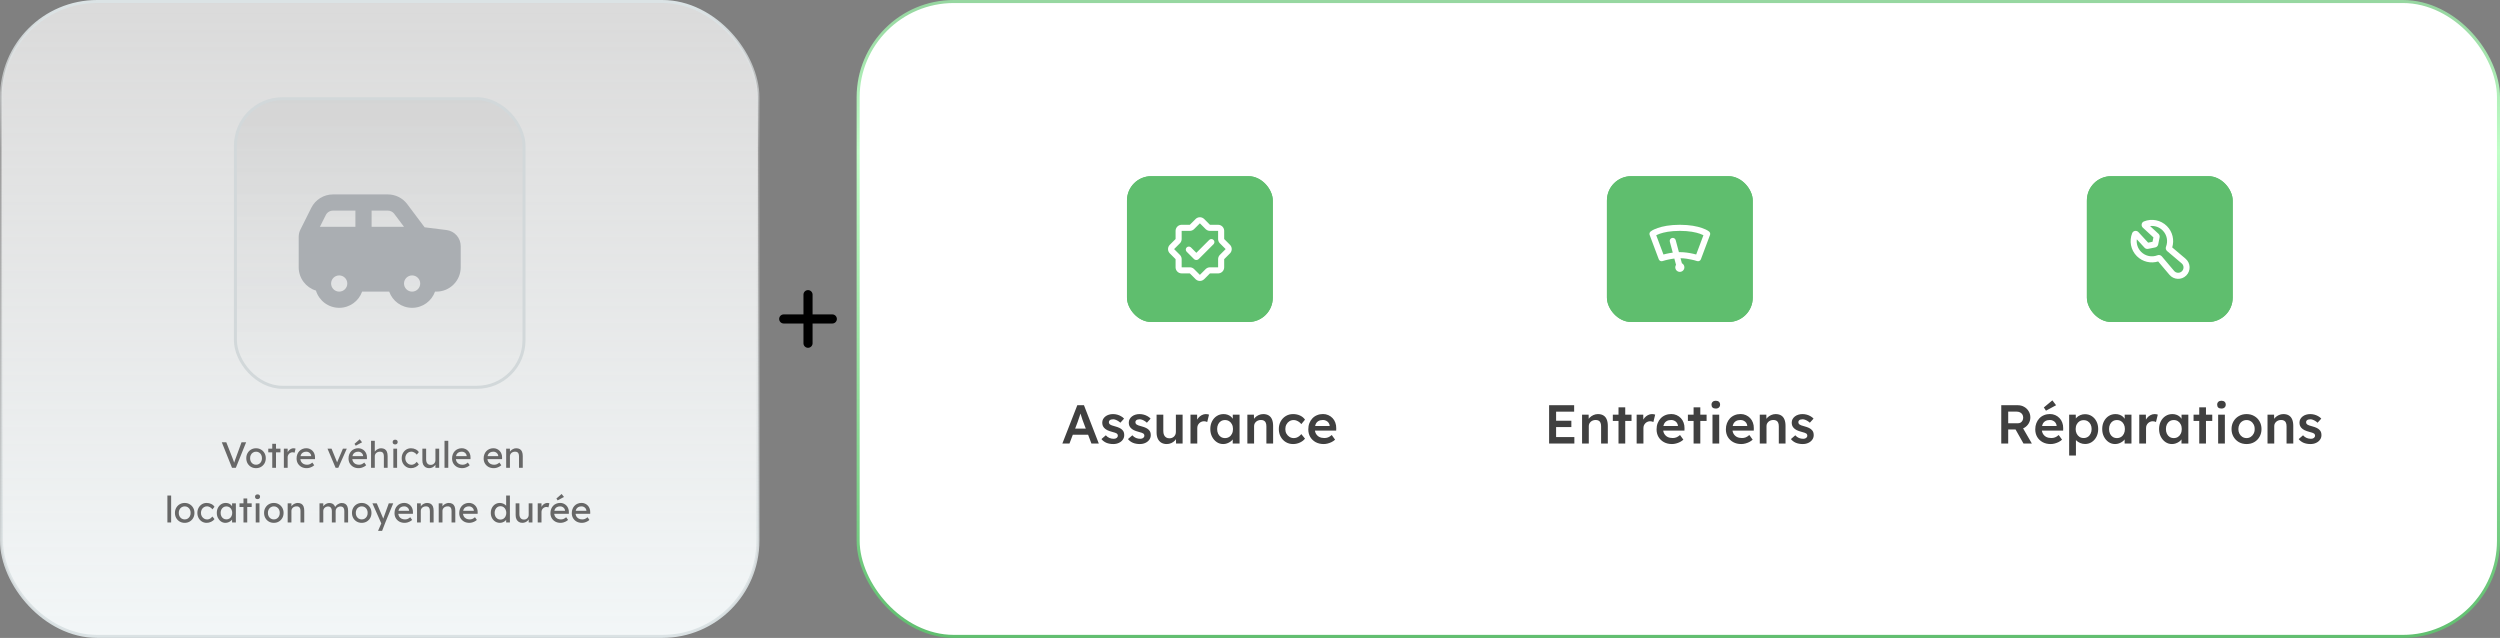 <svg width="823" height="210" viewBox="0 0 823 210" fill="none" xmlns="http://www.w3.org/2000/svg">
<rect x="0" y="0" width="823" height="210" fill="#808080" stroke="none"/>
<rect x="282.5" y="0.5" width="540" height="209" rx="31.5" fill="white"/>
<path d="M349.734 146L354.648 133.4H356.844L361.722 146H359.292L356.592 138.836C356.532 138.692 356.448 138.464 356.34 138.152C356.244 137.84 356.136 137.504 356.016 137.144C355.896 136.772 355.788 136.43 355.692 136.118C355.596 135.794 355.524 135.56 355.476 135.416L355.926 135.398C355.854 135.638 355.77 135.908 355.674 136.208C355.578 136.508 355.476 136.82 355.368 137.144C355.26 137.468 355.152 137.78 355.044 138.08C354.948 138.38 354.858 138.65 354.774 138.89L352.074 146H349.734ZM351.966 143.12L352.776 141.086H358.518L359.382 143.12H351.966ZM366.479 146.18C365.639 146.18 364.883 146.042 364.211 145.766C363.551 145.478 363.011 145.07 362.591 144.542L364.031 143.3C364.391 143.708 364.793 144.002 365.237 144.182C365.681 144.362 366.149 144.452 366.641 144.452C366.845 144.452 367.025 144.428 367.181 144.38C367.349 144.332 367.493 144.26 367.613 144.164C367.733 144.068 367.823 143.96 367.883 143.84C367.955 143.708 367.991 143.564 367.991 143.408C367.991 143.12 367.883 142.892 367.667 142.724C367.547 142.64 367.355 142.55 367.091 142.454C366.839 142.358 366.509 142.262 366.101 142.166C365.453 141.998 364.913 141.806 364.481 141.59C364.049 141.362 363.713 141.11 363.473 140.834C363.269 140.606 363.113 140.348 363.005 140.06C362.909 139.772 362.861 139.46 362.861 139.124C362.861 138.704 362.951 138.326 363.131 137.99C363.323 137.642 363.581 137.342 363.905 137.09C364.229 136.838 364.607 136.646 365.039 136.514C365.471 136.382 365.921 136.316 366.389 136.316C366.869 136.316 367.331 136.376 367.775 136.496C368.231 136.616 368.651 136.79 369.035 137.018C369.431 137.234 369.767 137.498 370.043 137.81L368.819 139.16C368.591 138.944 368.339 138.752 368.063 138.584C367.799 138.416 367.529 138.284 367.253 138.188C366.977 138.08 366.719 138.026 366.479 138.026C366.251 138.026 366.047 138.05 365.867 138.098C365.687 138.134 365.537 138.194 365.417 138.278C365.297 138.362 365.201 138.47 365.129 138.602C365.069 138.722 365.039 138.866 365.039 139.034C365.051 139.178 365.087 139.316 365.147 139.448C365.219 139.568 365.315 139.67 365.435 139.754C365.567 139.838 365.765 139.934 366.029 140.042C366.293 140.15 366.635 140.252 367.055 140.348C367.643 140.504 368.135 140.678 368.531 140.87C368.927 141.062 369.239 141.284 369.467 141.536C369.695 141.752 369.857 142.004 369.953 142.292C370.049 142.58 370.097 142.898 370.097 143.246C370.097 143.81 369.935 144.314 369.611 144.758C369.299 145.202 368.867 145.55 368.315 145.802C367.775 146.054 367.163 146.18 366.479 146.18ZM375.215 146.18C374.375 146.18 373.619 146.042 372.947 145.766C372.287 145.478 371.747 145.07 371.327 144.542L372.767 143.3C373.127 143.708 373.529 144.002 373.973 144.182C374.417 144.362 374.885 144.452 375.377 144.452C375.581 144.452 375.761 144.428 375.917 144.38C376.085 144.332 376.229 144.26 376.349 144.164C376.469 144.068 376.559 143.96 376.619 143.84C376.691 143.708 376.727 143.564 376.727 143.408C376.727 143.12 376.619 142.892 376.403 142.724C376.283 142.64 376.091 142.55 375.827 142.454C375.575 142.358 375.245 142.262 374.837 142.166C374.189 141.998 373.649 141.806 373.217 141.59C372.785 141.362 372.449 141.11 372.209 140.834C372.005 140.606 371.849 140.348 371.741 140.06C371.645 139.772 371.597 139.46 371.597 139.124C371.597 138.704 371.687 138.326 371.867 137.99C372.059 137.642 372.317 137.342 372.641 137.09C372.965 136.838 373.343 136.646 373.775 136.514C374.207 136.382 374.657 136.316 375.125 136.316C375.605 136.316 376.067 136.376 376.511 136.496C376.967 136.616 377.387 136.79 377.771 137.018C378.167 137.234 378.503 137.498 378.779 137.81L377.555 139.16C377.327 138.944 377.075 138.752 376.799 138.584C376.535 138.416 376.265 138.284 375.989 138.188C375.713 138.08 375.455 138.026 375.215 138.026C374.987 138.026 374.783 138.05 374.603 138.098C374.423 138.134 374.273 138.194 374.153 138.278C374.033 138.362 373.937 138.47 373.865 138.602C373.805 138.722 373.775 138.866 373.775 139.034C373.787 139.178 373.823 139.316 373.883 139.448C373.955 139.568 374.051 139.67 374.171 139.754C374.303 139.838 374.501 139.934 374.765 140.042C375.029 140.15 375.371 140.252 375.791 140.348C376.379 140.504 376.871 140.678 377.267 140.87C377.663 141.062 377.975 141.284 378.203 141.536C378.431 141.752 378.593 142.004 378.689 142.292C378.785 142.58 378.833 142.898 378.833 143.246C378.833 143.81 378.671 144.314 378.347 144.758C378.035 145.202 377.603 145.55 377.051 145.802C376.511 146.054 375.899 146.18 375.215 146.18ZM384.077 146.18C383.393 146.18 382.799 146.03 382.295 145.73C381.791 145.418 381.407 144.98 381.143 144.416C380.879 143.84 380.747 143.156 380.747 142.364V136.514H382.961V141.896C382.961 142.4 383.039 142.832 383.195 143.192C383.351 143.54 383.579 143.81 383.879 144.002C384.179 144.194 384.539 144.29 384.959 144.29C385.271 144.29 385.553 144.242 385.805 144.146C386.069 144.038 386.297 143.894 386.489 143.714C386.681 143.522 386.831 143.3 386.939 143.048C387.047 142.784 387.101 142.502 387.101 142.202V136.514H389.315V146H387.155L387.119 144.02L387.515 143.804C387.371 144.26 387.125 144.668 386.777 145.028C386.441 145.376 386.039 145.658 385.571 145.874C385.103 146.078 384.605 146.18 384.077 146.18ZM391.91 146V136.514H394.088L394.124 139.538L393.818 138.854C393.95 138.374 394.178 137.942 394.502 137.558C394.826 137.174 395.198 136.874 395.618 136.658C396.05 136.43 396.5 136.316 396.968 136.316C397.172 136.316 397.364 136.334 397.544 136.37C397.736 136.406 397.892 136.448 398.012 136.496L397.418 138.926C397.286 138.854 397.124 138.794 396.932 138.746C396.74 138.698 396.548 138.674 396.356 138.674C396.056 138.674 395.768 138.734 395.492 138.854C395.228 138.962 394.994 139.118 394.79 139.322C394.586 139.526 394.424 139.766 394.304 140.042C394.196 140.306 394.142 140.606 394.142 140.942V146H391.91ZM402.664 146.18C401.884 146.18 401.176 145.964 400.54 145.532C399.904 145.1 399.394 144.512 399.01 143.768C398.626 143.024 398.434 142.178 398.434 141.23C398.434 140.282 398.626 139.436 399.01 138.692C399.394 137.948 399.916 137.366 400.576 136.946C401.236 136.526 401.98 136.316 402.808 136.316C403.288 136.316 403.726 136.388 404.122 136.532C404.518 136.664 404.866 136.856 405.166 137.108C405.466 137.36 405.712 137.648 405.904 137.972C406.108 138.296 406.246 138.644 406.318 139.016L405.832 138.89V136.514H408.064V146H405.814V143.732L406.336 143.642C406.252 143.966 406.096 144.284 405.868 144.596C405.652 144.896 405.376 145.166 405.04 145.406C404.716 145.634 404.35 145.82 403.942 145.964C403.546 146.108 403.12 146.18 402.664 146.18ZM403.276 144.218C403.792 144.218 404.248 144.092 404.644 143.84C405.04 143.588 405.346 143.24 405.562 142.796C405.79 142.34 405.904 141.818 405.904 141.23C405.904 140.654 405.79 140.144 405.562 139.7C405.346 139.256 405.04 138.908 404.644 138.656C404.248 138.404 403.792 138.278 403.276 138.278C402.76 138.278 402.304 138.404 401.908 138.656C401.524 138.908 401.224 139.256 401.008 139.7C400.792 140.144 400.684 140.654 400.684 141.23C400.684 141.818 400.792 142.34 401.008 142.796C401.224 143.24 401.524 143.588 401.908 143.84C402.304 144.092 402.76 144.218 403.276 144.218ZM410.631 146V136.514H412.791L412.827 138.458L412.413 138.674C412.533 138.242 412.767 137.852 413.115 137.504C413.463 137.144 413.877 136.856 414.357 136.64C414.837 136.424 415.329 136.316 415.833 136.316C416.553 136.316 417.153 136.46 417.633 136.748C418.125 137.036 418.491 137.468 418.731 138.044C418.983 138.62 419.109 139.34 419.109 140.204V146H416.895V140.366C416.895 139.886 416.829 139.49 416.697 139.178C416.565 138.854 416.361 138.62 416.085 138.476C415.809 138.32 415.473 138.248 415.077 138.26C414.753 138.26 414.453 138.314 414.177 138.422C413.913 138.518 413.679 138.662 413.475 138.854C413.283 139.034 413.127 139.244 413.007 139.484C412.899 139.724 412.845 139.988 412.845 140.276V146H411.747C411.531 146 411.327 146 411.135 146C410.955 146 410.787 146 410.631 146ZM425.668 146.18C424.78 146.18 423.982 145.964 423.274 145.532C422.566 145.1 422.008 144.512 421.6 143.768C421.192 143.024 420.988 142.184 420.988 141.248C420.988 140.312 421.192 139.472 421.6 138.728C422.008 137.984 422.566 137.396 423.274 136.964C423.982 136.532 424.78 136.316 425.668 136.316C426.52 136.316 427.294 136.478 427.99 136.802C428.686 137.126 429.226 137.576 429.61 138.152L428.386 139.628C428.206 139.376 427.978 139.148 427.702 138.944C427.426 138.74 427.132 138.578 426.82 138.458C426.508 138.338 426.196 138.278 425.884 138.278C425.356 138.278 424.882 138.41 424.462 138.674C424.054 138.926 423.73 139.28 423.49 139.736C423.25 140.18 423.13 140.684 423.13 141.248C423.13 141.812 423.25 142.316 423.49 142.76C423.742 143.204 424.078 143.558 424.498 143.822C424.918 144.086 425.386 144.218 425.902 144.218C426.214 144.218 426.514 144.17 426.802 144.074C427.102 143.966 427.384 143.816 427.648 143.624C427.912 143.432 428.158 143.192 428.386 142.904L429.61 144.398C429.202 144.926 428.638 145.358 427.918 145.694C427.21 146.018 426.46 146.18 425.668 146.18ZM435.749 146.18C434.753 146.18 433.871 145.97 433.103 145.55C432.347 145.13 431.753 144.56 431.321 143.84C430.901 143.108 430.691 142.274 430.691 141.338C430.691 140.594 430.811 139.916 431.051 139.304C431.291 138.692 431.621 138.164 432.041 137.72C432.473 137.264 432.983 136.916 433.571 136.676C434.171 136.424 434.825 136.298 435.533 136.298C436.157 136.298 436.739 136.418 437.279 136.658C437.819 136.898 438.287 137.228 438.683 137.648C439.079 138.056 439.379 138.548 439.583 139.124C439.799 139.688 439.901 140.306 439.889 140.978L439.871 141.752H432.185L431.771 140.24H438.017L437.729 140.546V140.15C437.693 139.778 437.573 139.454 437.369 139.178C437.165 138.89 436.901 138.668 436.577 138.512C436.265 138.344 435.917 138.26 435.533 138.26C434.945 138.26 434.447 138.374 434.039 138.602C433.643 138.83 433.343 139.16 433.139 139.592C432.935 140.012 432.833 140.54 432.833 141.176C432.833 141.788 432.959 142.322 433.211 142.778C433.475 143.234 433.841 143.588 434.309 143.84C434.789 144.08 435.347 144.2 435.983 144.2C436.427 144.2 436.835 144.128 437.207 143.984C437.579 143.84 437.981 143.582 438.413 143.21L439.511 144.74C439.187 145.04 438.815 145.298 438.395 145.514C437.987 145.718 437.555 145.88 437.099 146C436.643 146.12 436.193 146.18 435.749 146.18Z" fill="#404040"/>
<path d="M509.964 146V133.4H518.208V135.524H512.268V143.876H518.28V146H509.964ZM511.044 140.6V138.512H517.29V140.6H511.044ZM520.818 146V136.514H522.978L523.014 138.458L522.6 138.674C522.72 138.242 522.954 137.852 523.302 137.504C523.65 137.144 524.064 136.856 524.544 136.64C525.024 136.424 525.516 136.316 526.02 136.316C526.74 136.316 527.34 136.46 527.82 136.748C528.312 137.036 528.678 137.468 528.918 138.044C529.17 138.62 529.296 139.34 529.296 140.204V146H527.082V140.366C527.082 139.886 527.016 139.49 526.884 139.178C526.752 138.854 526.548 138.62 526.272 138.476C525.996 138.32 525.66 138.248 525.264 138.26C524.94 138.26 524.64 138.314 524.364 138.422C524.1 138.518 523.866 138.662 523.662 138.854C523.47 139.034 523.314 139.244 523.194 139.484C523.086 139.724 523.032 139.988 523.032 140.276V146H521.934C521.718 146 521.514 146 521.322 146C521.142 146 520.974 146 520.818 146ZM532.813 146V134.102H535.027V146H532.813ZM530.941 138.566V136.514H537.097V138.566H530.941ZM538.783 146V136.514H540.961L540.997 139.538L540.691 138.854C540.823 138.374 541.051 137.942 541.375 137.558C541.699 137.174 542.071 136.874 542.491 136.658C542.923 136.43 543.373 136.316 543.841 136.316C544.045 136.316 544.237 136.334 544.417 136.37C544.609 136.406 544.765 136.448 544.885 136.496L544.291 138.926C544.159 138.854 543.997 138.794 543.805 138.746C543.613 138.698 543.421 138.674 543.229 138.674C542.929 138.674 542.641 138.734 542.365 138.854C542.101 138.962 541.867 139.118 541.663 139.322C541.459 139.526 541.297 139.766 541.177 140.042C541.069 140.306 541.015 140.606 541.015 140.942V146H538.783ZM550.401 146.18C549.405 146.18 548.523 145.97 547.755 145.55C546.999 145.13 546.405 144.56 545.973 143.84C545.553 143.108 545.343 142.274 545.343 141.338C545.343 140.594 545.463 139.916 545.703 139.304C545.943 138.692 546.273 138.164 546.693 137.72C547.125 137.264 547.635 136.916 548.223 136.676C548.823 136.424 549.477 136.298 550.185 136.298C550.809 136.298 551.391 136.418 551.931 136.658C552.471 136.898 552.939 137.228 553.335 137.648C553.731 138.056 554.031 138.548 554.235 139.124C554.451 139.688 554.553 140.306 554.541 140.978L554.523 141.752H546.837L546.423 140.24H552.669L552.381 140.546V140.15C552.345 139.778 552.225 139.454 552.021 139.178C551.817 138.89 551.553 138.668 551.229 138.512C550.917 138.344 550.569 138.26 550.185 138.26C549.597 138.26 549.099 138.374 548.691 138.602C548.295 138.83 547.995 139.16 547.791 139.592C547.587 140.012 547.485 140.54 547.485 141.176C547.485 141.788 547.611 142.322 547.863 142.778C548.127 143.234 548.493 143.588 548.961 143.84C549.441 144.08 549.999 144.2 550.635 144.2C551.079 144.2 551.487 144.128 551.859 143.984C552.231 143.84 552.633 143.582 553.065 143.21L554.163 144.74C553.839 145.04 553.467 145.298 553.047 145.514C552.639 145.718 552.207 145.88 551.751 146C551.295 146.12 550.845 146.18 550.401 146.18ZM557.528 146V134.102H559.742V146H557.528ZM555.656 138.566V136.514H561.812V138.566H555.656ZM563.75 146V136.514H565.964V146H563.75ZM564.83 134.498C564.386 134.498 564.038 134.39 563.786 134.174C563.546 133.946 563.426 133.628 563.426 133.22C563.426 132.836 563.552 132.524 563.804 132.284C564.056 132.044 564.398 131.924 564.83 131.924C565.286 131.924 565.634 132.038 565.874 132.266C566.126 132.482 566.252 132.8 566.252 133.22C566.252 133.592 566.126 133.898 565.874 134.138C565.622 134.378 565.274 134.498 564.83 134.498ZM573.218 146.18C572.222 146.18 571.34 145.97 570.572 145.55C569.816 145.13 569.222 144.56 568.79 143.84C568.37 143.108 568.16 142.274 568.16 141.338C568.16 140.594 568.28 139.916 568.52 139.304C568.76 138.692 569.09 138.164 569.51 137.72C569.942 137.264 570.452 136.916 571.04 136.676C571.64 136.424 572.294 136.298 573.002 136.298C573.626 136.298 574.208 136.418 574.748 136.658C575.288 136.898 575.756 137.228 576.152 137.648C576.548 138.056 576.848 138.548 577.052 139.124C577.268 139.688 577.37 140.306 577.358 140.978L577.34 141.752H569.654L569.24 140.24H575.486L575.198 140.546V140.15C575.162 139.778 575.042 139.454 574.838 139.178C574.634 138.89 574.37 138.668 574.046 138.512C573.734 138.344 573.386 138.26 573.002 138.26C572.414 138.26 571.916 138.374 571.508 138.602C571.112 138.83 570.812 139.16 570.608 139.592C570.404 140.012 570.302 140.54 570.302 141.176C570.302 141.788 570.428 142.322 570.68 142.778C570.944 143.234 571.31 143.588 571.778 143.84C572.258 144.08 572.816 144.2 573.452 144.2C573.896 144.2 574.304 144.128 574.676 143.984C575.048 143.84 575.45 143.582 575.882 143.21L576.98 144.74C576.656 145.04 576.284 145.298 575.864 145.514C575.456 145.718 575.024 145.88 574.568 146C574.112 146.12 573.662 146.18 573.218 146.18ZM579.318 146V136.514H581.478L581.514 138.458L581.1 138.674C581.22 138.242 581.454 137.852 581.802 137.504C582.15 137.144 582.564 136.856 583.044 136.64C583.524 136.424 584.016 136.316 584.52 136.316C585.24 136.316 585.84 136.46 586.32 136.748C586.812 137.036 587.178 137.468 587.418 138.044C587.67 138.62 587.796 139.34 587.796 140.204V146H585.582V140.366C585.582 139.886 585.516 139.49 585.384 139.178C585.252 138.854 585.048 138.62 584.772 138.476C584.496 138.32 584.16 138.248 583.764 138.26C583.44 138.26 583.14 138.314 582.864 138.422C582.6 138.518 582.366 138.662 582.162 138.854C581.97 139.034 581.814 139.244 581.694 139.484C581.586 139.724 581.532 139.988 581.532 140.276V146H580.434C580.218 146 580.014 146 579.822 146C579.642 146 579.474 146 579.318 146ZM593.455 146.18C592.615 146.18 591.859 146.042 591.187 145.766C590.527 145.478 589.987 145.07 589.567 144.542L591.007 143.3C591.367 143.708 591.769 144.002 592.213 144.182C592.657 144.362 593.125 144.452 593.617 144.452C593.821 144.452 594.001 144.428 594.157 144.38C594.325 144.332 594.469 144.26 594.589 144.164C594.709 144.068 594.799 143.96 594.859 143.84C594.931 143.708 594.967 143.564 594.967 143.408C594.967 143.12 594.859 142.892 594.643 142.724C594.523 142.64 594.331 142.55 594.067 142.454C593.815 142.358 593.485 142.262 593.077 142.166C592.429 141.998 591.889 141.806 591.457 141.59C591.025 141.362 590.689 141.11 590.449 140.834C590.245 140.606 590.089 140.348 589.981 140.06C589.885 139.772 589.837 139.46 589.837 139.124C589.837 138.704 589.927 138.326 590.107 137.99C590.299 137.642 590.557 137.342 590.881 137.09C591.205 136.838 591.583 136.646 592.015 136.514C592.447 136.382 592.897 136.316 593.365 136.316C593.845 136.316 594.307 136.376 594.751 136.496C595.207 136.616 595.627 136.79 596.011 137.018C596.407 137.234 596.743 137.498 597.019 137.81L595.795 139.16C595.567 138.944 595.315 138.752 595.039 138.584C594.775 138.416 594.505 138.284 594.229 138.188C593.953 138.08 593.695 138.026 593.455 138.026C593.227 138.026 593.023 138.05 592.843 138.098C592.663 138.134 592.513 138.194 592.393 138.278C592.273 138.362 592.177 138.47 592.105 138.602C592.045 138.722 592.015 138.866 592.015 139.034C592.027 139.178 592.063 139.316 592.123 139.448C592.195 139.568 592.291 139.67 592.411 139.754C592.543 139.838 592.741 139.934 593.005 140.042C593.269 140.15 593.611 140.252 594.031 140.348C594.619 140.504 595.111 140.678 595.507 140.87C595.903 141.062 596.215 141.284 596.443 141.536C596.671 141.752 596.833 142.004 596.929 142.292C597.025 142.58 597.073 142.898 597.073 143.246C597.073 143.81 596.911 144.314 596.587 144.758C596.275 145.202 595.843 145.55 595.291 145.802C594.751 146.054 594.139 146.18 593.455 146.18Z" fill="#404040"/>
<path d="M658.815 146V133.4H664.287C665.043 133.4 665.733 133.58 666.357 133.94C666.981 134.288 667.473 134.768 667.833 135.38C668.205 135.98 668.391 136.658 668.391 137.414C668.391 138.134 668.205 138.8 667.833 139.412C667.473 140.012 666.981 140.492 666.357 140.852C665.745 141.2 665.055 141.374 664.287 141.374H661.101V146H658.815ZM666.123 146L662.919 140.312L665.331 139.862L668.895 146.018L666.123 146ZM661.101 139.34H664.305C664.653 139.34 664.953 139.262 665.205 139.106C665.469 138.938 665.673 138.71 665.817 138.422C665.961 138.134 666.033 137.816 666.033 137.468C666.033 137.072 665.943 136.73 665.763 136.442C665.583 136.154 665.331 135.926 665.007 135.758C664.683 135.59 664.311 135.506 663.891 135.506H661.101V139.34ZM675.064 146.18C674.068 146.18 673.186 145.97 672.418 145.55C671.662 145.13 671.068 144.56 670.636 143.84C670.216 143.108 670.006 142.274 670.006 141.338C670.006 140.594 670.126 139.916 670.366 139.304C670.606 138.692 670.936 138.164 671.356 137.72C671.788 137.264 672.298 136.916 672.886 136.676C673.486 136.424 674.14 136.298 674.848 136.298C675.472 136.298 676.054 136.418 676.594 136.658C677.134 136.898 677.602 137.228 677.998 137.648C678.394 138.056 678.694 138.548 678.898 139.124C679.114 139.688 679.216 140.306 679.204 140.978L679.186 141.752H671.5L671.086 140.24H677.332L677.044 140.546V140.15C677.008 139.778 676.888 139.454 676.684 139.178C676.48 138.89 676.216 138.668 675.892 138.512C675.58 138.344 675.232 138.26 674.848 138.26C674.26 138.26 673.762 138.374 673.354 138.602C672.958 138.83 672.658 139.16 672.454 139.592C672.25 140.012 672.148 140.54 672.148 141.176C672.148 141.788 672.274 142.322 672.526 142.778C672.79 143.234 673.156 143.588 673.624 143.84C674.104 144.08 674.662 144.2 675.298 144.2C675.742 144.2 676.15 144.128 676.522 143.984C676.894 143.84 677.296 143.582 677.728 143.21L678.826 144.74C678.502 145.04 678.13 145.298 677.71 145.514C677.302 145.718 676.87 145.88 676.414 146C675.958 146.12 675.508 146.18 675.064 146.18ZM673.534 135.2L672.832 134.138L675.64 131.798L676.864 133.4L673.534 135.2ZM681.165 149.96V136.514H683.343L683.379 138.674L683.001 138.512C683.073 138.14 683.277 137.792 683.613 137.468C683.949 137.132 684.357 136.862 684.837 136.658C685.329 136.454 685.839 136.352 686.367 136.352C687.207 136.352 687.951 136.562 688.599 136.982C689.259 137.402 689.775 137.978 690.147 138.71C690.531 139.442 690.723 140.288 690.723 141.248C690.723 142.196 690.531 143.042 690.147 143.786C689.775 144.518 689.259 145.1 688.599 145.532C687.951 145.952 687.219 146.162 686.403 146.162C685.851 146.162 685.317 146.054 684.801 145.838C684.297 145.622 683.865 145.34 683.505 144.992C683.157 144.644 682.941 144.278 682.857 143.894L683.397 143.642V149.96H681.165ZM685.953 144.2C686.457 144.2 686.907 144.074 687.303 143.822C687.699 143.57 688.005 143.222 688.221 142.778C688.449 142.334 688.563 141.824 688.563 141.248C688.563 140.672 688.455 140.168 688.239 139.736C688.023 139.292 687.717 138.944 687.321 138.692C686.925 138.44 686.469 138.314 685.953 138.314C685.425 138.314 684.963 138.44 684.567 138.692C684.183 138.932 683.877 139.274 683.649 139.718C683.421 140.162 683.307 140.672 683.307 141.248C683.307 141.824 683.421 142.334 683.649 142.778C683.877 143.222 684.183 143.57 684.567 143.822C684.963 144.074 685.425 144.2 685.953 144.2ZM696.278 146.18C695.498 146.18 694.79 145.964 694.154 145.532C693.518 145.1 693.008 144.512 692.624 143.768C692.24 143.024 692.048 142.178 692.048 141.23C692.048 140.282 692.24 139.436 692.624 138.692C693.008 137.948 693.53 137.366 694.19 136.946C694.85 136.526 695.594 136.316 696.422 136.316C696.902 136.316 697.34 136.388 697.736 136.532C698.132 136.664 698.48 136.856 698.78 137.108C699.08 137.36 699.326 137.648 699.518 137.972C699.722 138.296 699.86 138.644 699.932 139.016L699.446 138.89V136.514H701.678V146H699.428V143.732L699.95 143.642C699.866 143.966 699.71 144.284 699.482 144.596C699.266 144.896 698.99 145.166 698.654 145.406C698.33 145.634 697.964 145.82 697.556 145.964C697.16 146.108 696.734 146.18 696.278 146.18ZM696.89 144.218C697.406 144.218 697.862 144.092 698.258 143.84C698.654 143.588 698.96 143.24 699.176 142.796C699.404 142.34 699.518 141.818 699.518 141.23C699.518 140.654 699.404 140.144 699.176 139.7C698.96 139.256 698.654 138.908 698.258 138.656C697.862 138.404 697.406 138.278 696.89 138.278C696.374 138.278 695.918 138.404 695.522 138.656C695.138 138.908 694.838 139.256 694.622 139.7C694.406 140.144 694.298 140.654 694.298 141.23C694.298 141.818 694.406 142.34 694.622 142.796C694.838 143.24 695.138 143.588 695.522 143.84C695.918 144.092 696.374 144.218 696.89 144.218ZM704.245 146V136.514H706.423L706.459 139.538L706.153 138.854C706.285 138.374 706.513 137.942 706.837 137.558C707.161 137.174 707.533 136.874 707.953 136.658C708.385 136.43 708.835 136.316 709.303 136.316C709.507 136.316 709.699 136.334 709.879 136.37C710.071 136.406 710.227 136.448 710.347 136.496L709.753 138.926C709.621 138.854 709.459 138.794 709.267 138.746C709.075 138.698 708.883 138.674 708.691 138.674C708.391 138.674 708.103 138.734 707.827 138.854C707.563 138.962 707.329 139.118 707.125 139.322C706.921 139.526 706.759 139.766 706.639 140.042C706.531 140.306 706.477 140.606 706.477 140.942V146H704.245ZM714.999 146.18C714.219 146.18 713.511 145.964 712.875 145.532C712.239 145.1 711.729 144.512 711.345 143.768C710.961 143.024 710.769 142.178 710.769 141.23C710.769 140.282 710.961 139.436 711.345 138.692C711.729 137.948 712.251 137.366 712.911 136.946C713.571 136.526 714.315 136.316 715.143 136.316C715.623 136.316 716.061 136.388 716.457 136.532C716.853 136.664 717.201 136.856 717.501 137.108C717.801 137.36 718.047 137.648 718.239 137.972C718.443 138.296 718.581 138.644 718.653 139.016L718.167 138.89V136.514H720.399V146H718.149V143.732L718.671 143.642C718.587 143.966 718.431 144.284 718.203 144.596C717.987 144.896 717.711 145.166 717.375 145.406C717.051 145.634 716.685 145.82 716.277 145.964C715.881 146.108 715.455 146.18 714.999 146.18ZM715.611 144.218C716.127 144.218 716.583 144.092 716.979 143.84C717.375 143.588 717.681 143.24 717.897 142.796C718.125 142.34 718.239 141.818 718.239 141.23C718.239 140.654 718.125 140.144 717.897 139.7C717.681 139.256 717.375 138.908 716.979 138.656C716.583 138.404 716.127 138.278 715.611 138.278C715.095 138.278 714.639 138.404 714.243 138.656C713.859 138.908 713.559 139.256 713.343 139.7C713.127 140.144 713.019 140.654 713.019 141.23C713.019 141.818 713.127 142.34 713.343 142.796C713.559 143.24 713.859 143.588 714.243 143.84C714.639 144.092 715.095 144.218 715.611 144.218ZM723.992 146V134.102H726.206V146H723.992ZM722.12 138.566V136.514H728.276V138.566H722.12ZM730.214 146V136.514H732.428V146H730.214ZM731.294 134.498C730.85 134.498 730.502 134.39 730.25 134.174C730.01 133.946 729.89 133.628 729.89 133.22C729.89 132.836 730.016 132.524 730.268 132.284C730.52 132.044 730.862 131.924 731.294 131.924C731.75 131.924 732.098 132.038 732.338 132.266C732.59 132.482 732.716 132.8 732.716 133.22C732.716 133.592 732.59 133.898 732.338 134.138C732.086 134.378 731.738 134.498 731.294 134.498ZM739.573 146.18C738.625 146.18 737.779 145.97 737.035 145.55C736.291 145.118 735.703 144.53 735.271 143.786C734.839 143.042 734.623 142.196 734.623 141.248C734.623 140.3 734.839 139.454 735.271 138.71C735.703 137.966 736.291 137.384 737.035 136.964C737.779 136.532 738.625 136.316 739.573 136.316C740.509 136.316 741.349 136.532 742.093 136.964C742.837 137.384 743.419 137.966 743.839 138.71C744.271 139.454 744.487 140.3 744.487 141.248C744.487 142.196 744.271 143.042 743.839 143.786C743.419 144.53 742.837 145.118 742.093 145.55C741.349 145.97 740.509 146.18 739.573 146.18ZM739.573 144.218C740.089 144.218 740.545 144.086 740.941 143.822C741.349 143.558 741.667 143.204 741.895 142.76C742.135 142.316 742.249 141.812 742.237 141.248C742.249 140.672 742.135 140.162 741.895 139.718C741.667 139.274 741.349 138.926 740.941 138.674C740.545 138.41 740.089 138.278 739.573 138.278C739.057 138.278 738.589 138.41 738.169 138.674C737.761 138.926 737.443 139.28 737.215 139.736C736.987 140.18 736.873 140.684 736.873 141.248C736.873 141.812 736.987 142.316 737.215 142.76C737.443 143.204 737.761 143.558 738.169 143.822C738.589 144.086 739.057 144.218 739.573 144.218ZM746.468 146V136.514H748.628L748.664 138.458L748.25 138.674C748.37 138.242 748.604 137.852 748.952 137.504C749.3 137.144 749.714 136.856 750.194 136.64C750.674 136.424 751.166 136.316 751.67 136.316C752.39 136.316 752.99 136.46 753.47 136.748C753.962 137.036 754.328 137.468 754.568 138.044C754.82 138.62 754.946 139.34 754.946 140.204V146H752.732V140.366C752.732 139.886 752.666 139.49 752.534 139.178C752.402 138.854 752.198 138.62 751.922 138.476C751.646 138.32 751.31 138.248 750.914 138.26C750.59 138.26 750.29 138.314 750.014 138.422C749.75 138.518 749.516 138.662 749.312 138.854C749.12 139.034 748.964 139.244 748.844 139.484C748.736 139.724 748.682 139.988 748.682 140.276V146H747.584C747.368 146 747.164 146 746.972 146C746.792 146 746.624 146 746.468 146ZM760.605 146.18C759.765 146.18 759.009 146.042 758.337 145.766C757.677 145.478 757.137 145.07 756.717 144.542L758.157 143.3C758.517 143.708 758.919 144.002 759.363 144.182C759.807 144.362 760.275 144.452 760.767 144.452C760.971 144.452 761.151 144.428 761.307 144.38C761.475 144.332 761.619 144.26 761.739 144.164C761.859 144.068 761.949 143.96 762.009 143.84C762.081 143.708 762.117 143.564 762.117 143.408C762.117 143.12 762.009 142.892 761.793 142.724C761.673 142.64 761.481 142.55 761.217 142.454C760.965 142.358 760.635 142.262 760.227 142.166C759.579 141.998 759.039 141.806 758.607 141.59C758.175 141.362 757.839 141.11 757.599 140.834C757.395 140.606 757.239 140.348 757.131 140.06C757.035 139.772 756.987 139.46 756.987 139.124C756.987 138.704 757.077 138.326 757.257 137.99C757.449 137.642 757.707 137.342 758.031 137.09C758.355 136.838 758.733 136.646 759.165 136.514C759.597 136.382 760.047 136.316 760.515 136.316C760.995 136.316 761.457 136.376 761.901 136.496C762.357 136.616 762.777 136.79 763.161 137.018C763.557 137.234 763.893 137.498 764.169 137.81L762.945 139.16C762.717 138.944 762.465 138.752 762.189 138.584C761.925 138.416 761.655 138.284 761.379 138.188C761.103 138.08 760.845 138.026 760.605 138.026C760.377 138.026 760.173 138.05 759.993 138.098C759.813 138.134 759.663 138.194 759.543 138.278C759.423 138.362 759.327 138.47 759.255 138.602C759.195 138.722 759.165 138.866 759.165 139.034C759.177 139.178 759.213 139.316 759.273 139.448C759.345 139.568 759.441 139.67 759.561 139.754C759.693 139.838 759.891 139.934 760.155 140.042C760.419 140.15 760.761 140.252 761.181 140.348C761.769 140.504 762.261 140.678 762.657 140.87C763.053 141.062 763.365 141.284 763.593 141.536C763.821 141.752 763.983 142.004 764.079 142.292C764.175 142.58 764.223 142.898 764.223 143.246C764.223 143.81 764.061 144.314 763.737 144.758C763.425 145.202 762.993 145.55 762.441 145.802C761.901 146.054 761.289 146.18 760.605 146.18Z" fill="#404040"/>
<rect x="371" y="58" width="48" height="48" rx="8" fill="#5FBE6E"/>
<g clip-path="url(#clip0_427_17956)">
<path d="M393.587 72.101C394.327 71.362 395.502 71.323 396.288 71.985L396.415 72.101L398.315 74.001H401.001C402.055 74.001 402.919 74.817 402.995 75.852L403.001 76.001V78.687L404.9 80.587C405.64 81.327 405.679 82.502 405.017 83.288L404.9 83.415L403.001 85.315V88.001C403.001 89.055 402.185 89.919 401.15 89.996L401.001 90.001H398.315L396.415 91.9C395.675 92.64 394.5 92.679 393.714 92.017L393.587 91.9L391.687 90.001H389.001C387.947 90.001 387.083 89.185 387.006 88.15L387.001 88.001V85.315L385.101 83.415C384.361 82.675 384.323 81.5 384.985 80.714L385.101 80.587L387.001 78.687V76.001C387.001 74.947 387.817 74.083 388.852 74.006L389.001 74.001H391.687L393.587 72.101ZM395.001 73.516L393.101 75.415C392.768 75.749 392.329 75.952 391.863 75.993L391.687 76.001H389.001V78.687C389.001 79.159 388.834 79.613 388.534 79.972L388.415 80.102L386.516 82.001L388.415 83.9C388.748 84.234 388.952 84.673 388.993 85.139L389.001 85.315V88.001H391.687C392.159 88.001 392.613 88.167 392.972 88.468L393.101 88.587L395.001 90.486L396.9 88.587C397.234 88.253 397.673 88.05 398.139 88.009L398.315 88.001H401.001V85.315C401.001 84.843 401.167 84.389 401.468 84.03L401.587 83.9L403.486 82.001L401.587 80.101C401.253 79.768 401.05 79.329 401.009 78.863L401.001 78.687V76.001H398.315C397.843 76.001 397.389 75.834 397.03 75.534L396.9 75.415L395.001 73.516ZM398.08 78.984C398.471 78.593 399.104 78.593 399.494 78.984C399.855 79.344 399.883 79.911 399.578 80.303L399.494 80.398L394.614 85.279C394.215 85.677 393.586 85.706 393.154 85.364L393.058 85.279L390.654 82.874C390.263 82.484 390.263 81.851 390.654 81.46C391.014 81.1 391.581 81.072 391.974 81.377L392.068 81.46L393.836 83.228L398.08 78.984Z" fill="white"/>
</g>
<rect x="371.5" y="58.5" width="47" height="47" rx="7.5" stroke="#5FBE6E"/>
<rect x="529" y="58" width="48" height="48" rx="8" fill="#5FBE6E"/>
<path fill-rule="evenodd" clip-rule="evenodd" d="M545.734 75.055C547.284 74.516 549.646 74 553 74C556.354 74 558.716 74.516 560.266 75.055C561.074 75.337 561.945 75.678 562.624 76.218C562.958 76.486 563.087 76.95 562.936 77.351L559.936 85.351C559.748 85.855 559.194 86.119 558.684 85.949C558.102 85.757 557.506 85.609 556.908 85.476C555.881 85.248 554.555 85.026 553.232 85.002L553.677 86.661C554.165 86.908 554.5 87.415 554.5 88C554.5 88.828 553.828 89.5 553 89.5C552.172 89.5 551.5 88.828 551.5 88C551.5 87.697 551.59 87.415 551.745 87.179L551.192 85.114C550.428 85.205 549.707 85.34 549.092 85.476C548.496 85.609 547.901 85.758 547.32 85.947L547.316 85.949C546.806 86.119 546.253 85.855 546.064 85.351L543.064 77.351C542.912 76.946 543.038 76.489 543.375 76.219L543.376 76.218C544.055 75.678 544.926 75.337 545.734 75.055ZM553 83C552.899 83 552.797 83.001 552.696 83.003L551.637 79.048C551.494 78.514 550.945 78.198 550.412 78.341C549.878 78.484 549.562 79.032 549.705 79.566L550.669 83.164C549.927 83.263 549.241 83.394 548.658 83.524C548.259 83.613 547.905 83.701 547.611 83.78L545.229 77.429C545.51 77.287 545.895 77.117 546.391 76.945C547.716 76.484 549.854 76 553 76C556.146 76 558.284 76.484 559.609 76.945C560.106 77.117 560.49 77.287 560.771 77.429L558.389 83.78C558.095 83.701 557.741 83.613 557.342 83.524C556.179 83.266 554.601 83 553 83Z" fill="white"/>
<rect x="529.5" y="58.5" width="47" height="47" rx="7.5" stroke="#5FBE6E"/>
<rect x="687" y="58" width="48" height="48" rx="8" fill="#5FBE6E"/>
<g clip-path="url(#clip1_427_17956)">
<path fill-rule="evenodd" clip-rule="evenodd" d="M705.797 72.884C708.317 71.875 711.308 72.389 713.352 74.433C715.252 76.333 715.83 79.051 715.092 81.448L719.486 85.167C721.165 86.588 721.272 89.141 719.716 90.696C718.16 92.252 715.607 92.146 714.186 90.466L710.468 86.072C708.07 86.81 705.352 86.232 703.452 84.332C701.409 82.289 700.894 79.297 701.903 76.777C702.261 75.883 703.383 75.77 703.967 76.405L707.168 79.882L708.615 79.594L708.904 78.146L705.425 74.948C704.79 74.364 704.903 73.242 705.797 72.884ZM707.804 74.418L710.568 76.959C710.889 77.254 711.033 77.696 710.948 78.124L710.478 80.477C710.379 80.973 709.991 81.36 709.496 81.458L707.145 81.926C706.718 82.011 706.277 81.867 705.982 81.546L703.438 78.783C703.261 80.255 703.738 81.79 704.867 82.918C706.319 84.37 708.443 84.744 710.242 84.034C710.726 83.843 711.304 83.963 711.663 84.388L715.713 89.174C716.378 89.961 717.573 90.01 718.302 89.282C719.03 88.554 718.98 87.359 718.194 86.694L713.408 82.644C712.983 82.284 712.862 81.706 713.053 81.222C713.763 79.423 713.39 77.299 711.938 75.847C710.81 74.719 709.276 74.242 707.804 74.418Z" fill="white"/>
</g>
<rect x="687.5" y="58.5" width="47" height="47" rx="7.5" stroke="#5FBE6E"/>
<rect x="282.5" y="0.5" width="540" height="209" rx="31.5" stroke="url(#paint0_linear_427_17956)"/>
<g clip-path="url(#clip2_427_17956)">
<path d="M264.5 113C264.5 113.828 265.172 114.5 266 114.5C266.828 114.5 267.5 113.828 267.5 113V106.5H274C274.828 106.5 275.5 105.828 275.5 105C275.5 104.172 274.828 103.5 274 103.5H267.5V97C267.5 96.172 266.828 95.5 266 95.5C265.172 95.5 264.5 96.172 264.5 97V103.5H258C257.172 103.5 256.5 104.172 256.5 105C256.5 105.828 257.172 106.5 258 106.5H264.5V113Z" fill="black"/>
</g>
<rect x="0.5" y="0.5" width="249" height="209" rx="31.5" fill="url(#paint1_linear_427_17956)"/>
<rect x="77.5" y="32.5" width="95" height="95" rx="15.5" fill="url(#paint2_linear_427_17956)" fill-opacity="0.05"/>
<path fill-rule="evenodd" clip-rule="evenodd" d="M127.665 64C130.183 64 132.554 65.186 134.065 67.2L139.786 74.828L146.994 75.728C149.662 76.062 151.665 78.331 151.665 81.021V88C151.665 92.418 148.084 96 143.665 96H143.21C142.112 99.107 139.149 101.333 135.665 101.333C132.182 101.333 129.219 99.107 128.121 96H119.21C118.112 99.107 115.149 101.333 111.665 101.333C108.055 101.333 105.004 98.942 104.008 95.657C100.723 94.662 98.332 91.61 98.332 88V77.963C98.332 77.135 98.525 76.318 98.895 75.578L102.473 68.422C103.828 65.712 106.598 64 109.628 64H127.665ZM111.665 90.667C110.193 90.667 108.999 91.861 108.999 93.333C108.999 94.806 110.193 96 111.665 96C113.138 96 114.332 94.806 114.332 93.333C114.332 91.861 113.138 90.667 111.665 90.667ZM135.665 90.667C134.193 90.667 132.999 91.861 132.999 93.333C132.999 94.806 134.193 96 135.665 96C137.138 96 138.332 94.806 138.332 93.333C138.332 91.861 137.138 90.667 135.665 90.667ZM116.999 69.333H109.628C108.618 69.333 107.695 69.904 107.243 70.807L105.313 74.667H116.999V69.333ZM127.665 69.333H122.332V74.667H132.999L129.799 70.4C129.295 69.728 128.505 69.333 127.665 69.333Z" fill="#AAAEB2"/>
<rect x="77.5" y="32.5" width="95" height="95" rx="15.5" stroke="#D2D8DA"/>
<path d="M76.38 154L73.02 145.6H74.496L76.5 150.7C76.596 150.948 76.68 151.172 76.752 151.372C76.832 151.572 76.9 151.756 76.956 151.924C77.012 152.084 77.064 152.236 77.112 152.38C77.16 152.524 77.208 152.668 77.256 152.812L76.944 152.824C77 152.632 77.06 152.432 77.124 152.224C77.188 152.016 77.26 151.788 77.34 151.54C77.428 151.292 77.532 151.012 77.652 150.7L79.512 145.6H81.024L77.64 154H76.38ZM84.292 154.12C83.676 154.12 83.124 153.98 82.636 153.7C82.156 153.412 81.776 153.024 81.496 152.536C81.216 152.04 81.076 151.476 81.076 150.844C81.076 150.212 81.216 149.652 81.496 149.164C81.776 148.668 82.156 148.28 82.636 148C83.124 147.712 83.676 147.568 84.292 147.568C84.9 147.568 85.444 147.712 85.924 148C86.412 148.28 86.796 148.668 87.076 149.164C87.356 149.652 87.496 150.212 87.496 150.844C87.496 151.476 87.356 152.04 87.076 152.536C86.796 153.024 86.412 153.412 85.924 153.7C85.444 153.98 84.9 154.12 84.292 154.12ZM84.292 152.992C84.668 152.992 85.004 152.9 85.3 152.716C85.596 152.524 85.828 152.268 85.996 151.948C86.164 151.62 86.244 151.252 86.236 150.844C86.244 150.428 86.164 150.06 85.996 149.74C85.828 149.412 85.596 149.156 85.3 148.972C85.004 148.788 84.668 148.696 84.292 148.696C83.916 148.696 83.576 148.792 83.272 148.984C82.976 149.168 82.744 149.424 82.576 149.752C82.408 150.072 82.328 150.436 82.336 150.844C82.328 151.252 82.408 151.62 82.576 151.948C82.744 152.268 82.976 152.524 83.272 152.716C83.576 152.9 83.916 152.992 84.292 152.992ZM89.623 154V146.092H90.859V154H89.623ZM88.314 148.9V147.7H92.323V148.9H88.314ZM93.448 154V147.7H94.696V149.68L94.576 149.2C94.664 148.896 94.812 148.62 95.02 148.372C95.236 148.124 95.48 147.928 95.752 147.784C96.032 147.64 96.32 147.568 96.616 147.568C96.752 147.568 96.88 147.58 97 147.604C97.128 147.628 97.228 147.656 97.3 147.688L96.976 149.032C96.88 148.992 96.772 148.96 96.652 148.936C96.54 148.904 96.428 148.888 96.316 148.888C96.1 148.888 95.892 148.932 95.692 149.02C95.5 149.1 95.328 149.216 95.176 149.368C95.032 149.512 94.916 149.684 94.828 149.884C94.74 150.076 94.696 150.288 94.696 150.52V154H93.448ZM100.958 154.12C100.31 154.12 99.734 153.984 99.23 153.712C98.734 153.432 98.342 153.052 98.054 152.572C97.774 152.092 97.634 151.54 97.634 150.916C97.634 150.42 97.714 149.968 97.874 149.56C98.034 149.152 98.254 148.8 98.534 148.504C98.822 148.2 99.162 147.968 99.554 147.808C99.954 147.64 100.386 147.556 100.85 147.556C101.258 147.556 101.638 147.636 101.99 147.796C102.342 147.948 102.646 148.16 102.902 148.432C103.166 148.704 103.366 149.028 103.502 149.404C103.646 149.772 103.714 150.176 103.706 150.616L103.694 151.144H98.546L98.27 150.16H102.626L102.446 150.364V150.076C102.422 149.812 102.334 149.576 102.182 149.368C102.03 149.16 101.838 148.996 101.606 148.876C101.374 148.756 101.122 148.696 100.85 148.696C100.418 148.696 100.054 148.78 99.758 148.948C99.462 149.108 99.238 149.348 99.086 149.668C98.934 149.98 98.858 150.368 98.858 150.832C98.858 151.272 98.95 151.656 99.134 151.984C99.318 152.304 99.578 152.552 99.914 152.728C100.25 152.904 100.638 152.992 101.078 152.992C101.39 152.992 101.678 152.94 101.942 152.836C102.214 152.732 102.506 152.544 102.818 152.272L103.442 153.148C103.25 153.34 103.014 153.508 102.734 153.652C102.462 153.796 102.17 153.912 101.858 154C101.554 154.08 101.254 154.12 100.958 154.12ZM110.477 154L107.813 147.7H109.145L111.065 152.416L110.837 152.524L112.889 147.7H114.161L111.365 154H110.477ZM118.056 154.12C117.408 154.12 116.832 153.984 116.328 153.712C115.832 153.432 115.44 153.052 115.152 152.572C114.872 152.092 114.732 151.54 114.732 150.916C114.732 150.42 114.812 149.968 114.972 149.56C115.132 149.152 115.352 148.8 115.632 148.504C115.92 148.2 116.26 147.968 116.652 147.808C117.052 147.64 117.484 147.556 117.948 147.556C118.356 147.556 118.736 147.636 119.088 147.796C119.44 147.948 119.744 148.16 120 148.432C120.264 148.704 120.464 149.028 120.6 149.404C120.744 149.772 120.812 150.176 120.804 150.616L120.792 151.144H115.644L115.368 150.16H119.724L119.544 150.364V150.076C119.52 149.812 119.432 149.576 119.28 149.368C119.128 149.16 118.936 148.996 118.704 148.876C118.472 148.756 118.22 148.696 117.948 148.696C117.516 148.696 117.152 148.78 116.856 148.948C116.56 149.108 116.336 149.348 116.184 149.668C116.032 149.98 115.956 150.368 115.956 150.832C115.956 151.272 116.048 151.656 116.232 151.984C116.416 152.304 116.676 152.552 117.012 152.728C117.348 152.904 117.736 152.992 118.176 152.992C118.488 152.992 118.776 152.94 119.04 152.836C119.312 152.732 119.604 152.544 119.916 152.272L120.54 153.148C120.348 153.34 120.112 153.508 119.832 153.652C119.56 153.796 119.268 153.912 118.956 154C118.652 154.08 118.352 154.12 118.056 154.12ZM117.108 146.728L116.7 146.116L118.416 144.616L119.196 145.6L117.108 146.728ZM122.147 154V145.12H123.383V148.996L123.167 149.14C123.247 148.86 123.403 148.604 123.635 148.372C123.867 148.132 124.143 147.94 124.463 147.796C124.783 147.644 125.111 147.568 125.447 147.568C125.927 147.568 126.327 147.664 126.647 147.856C126.967 148.04 127.207 148.324 127.367 148.708C127.527 149.092 127.607 149.576 127.607 150.16V154H126.371V150.244C126.371 149.884 126.323 149.588 126.227 149.356C126.131 149.116 125.983 148.944 125.783 148.84C125.583 148.728 125.335 148.68 125.039 148.696C124.799 148.696 124.579 148.736 124.379 148.816C124.179 148.888 124.003 148.992 123.851 149.128C123.707 149.264 123.591 149.424 123.503 149.608C123.423 149.784 123.383 149.976 123.383 150.184V154H122.771C122.667 154 122.563 154 122.459 154C122.355 154 122.251 154 122.147 154ZM129.488 154V147.7H130.724V154H129.488ZM130.088 146.308C129.824 146.308 129.62 146.24 129.476 146.104C129.332 145.968 129.26 145.776 129.26 145.528C129.26 145.296 129.332 145.108 129.476 144.964C129.628 144.82 129.832 144.748 130.088 144.748C130.352 144.748 130.556 144.816 130.7 144.952C130.844 145.088 130.916 145.28 130.916 145.528C130.916 145.76 130.84 145.948 130.688 146.092C130.544 146.236 130.344 146.308 130.088 146.308ZM135.3 154.12C134.716 154.12 134.192 153.976 133.728 153.688C133.272 153.4 132.908 153.008 132.636 152.512C132.372 152.016 132.24 151.46 132.24 150.844C132.24 150.228 132.372 149.672 132.636 149.176C132.908 148.68 133.272 148.288 133.728 148C134.192 147.712 134.716 147.568 135.3 147.568C135.86 147.568 136.368 147.684 136.824 147.916C137.288 148.14 137.64 148.448 137.88 148.84L137.196 149.68C137.068 149.496 136.904 149.328 136.704 149.176C136.504 149.024 136.292 148.904 136.068 148.816C135.844 148.728 135.628 148.684 135.42 148.684C135.036 148.684 134.692 148.78 134.388 148.972C134.092 149.156 133.856 149.412 133.68 149.74C133.504 150.068 133.416 150.436 133.416 150.844C133.416 151.252 133.508 151.62 133.692 151.948C133.876 152.268 134.12 152.524 134.424 152.716C134.728 152.908 135.064 153.004 135.432 153.004C135.648 153.004 135.856 152.968 136.056 152.896C136.264 152.824 136.464 152.716 136.656 152.572C136.848 152.428 137.028 152.252 137.196 152.044L137.88 152.884C137.624 153.244 137.256 153.54 136.776 153.772C136.304 154.004 135.812 154.12 135.3 154.12ZM141.254 154.12C140.806 154.12 140.414 154.016 140.078 153.808C139.75 153.6 139.494 153.308 139.31 152.932C139.134 152.556 139.046 152.108 139.046 151.588V147.7H140.282V151.252C140.282 151.62 140.338 151.94 140.45 152.212C140.57 152.476 140.738 152.68 140.954 152.824C141.178 152.968 141.446 153.04 141.758 153.04C141.99 153.04 142.202 153.004 142.394 152.932C142.586 152.852 142.75 152.744 142.886 152.608C143.03 152.472 143.142 152.308 143.222 152.116C143.302 151.924 143.342 151.716 143.342 151.492V147.7H144.578V154H143.342V152.68L143.558 152.536C143.462 152.832 143.298 153.1 143.066 153.34C142.842 153.58 142.574 153.772 142.262 153.916C141.95 154.052 141.614 154.12 141.254 154.12ZM146.335 154V145.12H147.571V154H146.335ZM152.146 154.12C151.498 154.12 150.922 153.984 150.418 153.712C149.922 153.432 149.53 153.052 149.242 152.572C148.962 152.092 148.822 151.54 148.822 150.916C148.822 150.42 148.902 149.968 149.062 149.56C149.222 149.152 149.442 148.8 149.722 148.504C150.01 148.2 150.35 147.968 150.742 147.808C151.142 147.64 151.574 147.556 152.038 147.556C152.446 147.556 152.826 147.636 153.178 147.796C153.53 147.948 153.834 148.16 154.09 148.432C154.354 148.704 154.554 149.028 154.69 149.404C154.834 149.772 154.902 150.176 154.894 150.616L154.882 151.144H149.734L149.458 150.16H153.814L153.634 150.364V150.076C153.61 149.812 153.522 149.576 153.37 149.368C153.218 149.16 153.026 148.996 152.794 148.876C152.562 148.756 152.31 148.696 152.038 148.696C151.606 148.696 151.242 148.78 150.946 148.948C150.65 149.108 150.426 149.348 150.274 149.668C150.122 149.98 150.046 150.368 150.046 150.832C150.046 151.272 150.138 151.656 150.322 151.984C150.506 152.304 150.766 152.552 151.102 152.728C151.438 152.904 151.826 152.992 152.266 152.992C152.578 152.992 152.866 152.94 153.13 152.836C153.402 152.732 153.694 152.544 154.006 152.272L154.63 153.148C154.438 153.34 154.202 153.508 153.922 153.652C153.65 153.796 153.358 153.912 153.046 154C152.742 154.08 152.442 154.12 152.146 154.12ZM162.54 154.12C161.892 154.12 161.316 153.984 160.812 153.712C160.316 153.432 159.924 153.052 159.636 152.572C159.356 152.092 159.216 151.54 159.216 150.916C159.216 150.42 159.296 149.968 159.456 149.56C159.616 149.152 159.836 148.8 160.116 148.504C160.404 148.2 160.744 147.968 161.136 147.808C161.536 147.64 161.968 147.556 162.432 147.556C162.84 147.556 163.22 147.636 163.572 147.796C163.924 147.948 164.228 148.16 164.484 148.432C164.748 148.704 164.948 149.028 165.084 149.404C165.228 149.772 165.296 150.176 165.288 150.616L165.276 151.144H160.128L159.852 150.16H164.208L164.028 150.364V150.076C164.004 149.812 163.916 149.576 163.764 149.368C163.612 149.16 163.42 148.996 163.188 148.876C162.956 148.756 162.704 148.696 162.432 148.696C162 148.696 161.636 148.78 161.34 148.948C161.044 149.108 160.82 149.348 160.668 149.668C160.516 149.98 160.44 150.368 160.44 150.832C160.44 151.272 160.532 151.656 160.716 151.984C160.9 152.304 161.16 152.552 161.496 152.728C161.832 152.904 162.22 152.992 162.66 152.992C162.972 152.992 163.26 152.94 163.524 152.836C163.796 152.732 164.088 152.544 164.4 152.272L165.024 153.148C164.832 153.34 164.596 153.508 164.316 153.652C164.044 153.796 163.752 153.912 163.44 154C163.136 154.08 162.836 154.12 162.54 154.12ZM166.632 154V147.7H167.868V148.996L167.652 149.14C167.732 148.86 167.888 148.604 168.12 148.372C168.352 148.132 168.628 147.94 168.948 147.796C169.268 147.644 169.596 147.568 169.932 147.568C170.412 147.568 170.812 147.664 171.132 147.856C171.452 148.04 171.692 148.324 171.852 148.708C172.012 149.092 172.092 149.576 172.092 150.16V154H170.856V150.244C170.856 149.884 170.808 149.588 170.712 149.356C170.616 149.116 170.468 148.944 170.268 148.84C170.068 148.728 169.82 148.68 169.524 148.696C169.284 148.696 169.064 148.736 168.864 148.816C168.664 148.888 168.488 148.992 168.336 149.128C168.192 149.264 168.076 149.424 167.988 149.608C167.908 149.784 167.868 149.976 167.868 150.184V154H167.256C167.152 154 167.048 154 166.944 154C166.84 154 166.736 154 166.632 154ZM55.105 172V163.12H56.341V172H55.105ZM60.807 172.12C60.191 172.12 59.639 171.98 59.151 171.7C58.671 171.412 58.291 171.024 58.011 170.536C57.731 170.04 57.591 169.476 57.591 168.844C57.591 168.212 57.731 167.652 58.011 167.164C58.291 166.668 58.671 166.28 59.151 166C59.639 165.712 60.191 165.568 60.807 165.568C61.415 165.568 61.959 165.712 62.439 166C62.927 166.28 63.311 166.668 63.591 167.164C63.871 167.652 64.011 168.212 64.011 168.844C64.011 169.476 63.871 170.04 63.591 170.536C63.311 171.024 62.927 171.412 62.439 171.7C61.959 171.98 61.415 172.12 60.807 172.12ZM60.807 170.992C61.183 170.992 61.519 170.9 61.815 170.716C62.111 170.524 62.343 170.268 62.511 169.948C62.679 169.62 62.759 169.252 62.751 168.844C62.759 168.428 62.679 168.06 62.511 167.74C62.343 167.412 62.111 167.156 61.815 166.972C61.519 166.788 61.183 166.696 60.807 166.696C60.431 166.696 60.091 166.792 59.787 166.984C59.491 167.168 59.259 167.424 59.091 167.752C58.923 168.072 58.843 168.436 58.851 168.844C58.843 169.252 58.923 169.62 59.091 169.948C59.259 170.268 59.491 170.524 59.787 170.716C60.091 170.9 60.431 170.992 60.807 170.992ZM68.034 172.12C67.45 172.12 66.926 171.976 66.462 171.688C66.006 171.4 65.642 171.008 65.37 170.512C65.106 170.016 64.974 169.46 64.974 168.844C64.974 168.228 65.106 167.672 65.37 167.176C65.642 166.68 66.006 166.288 66.462 166C66.926 165.712 67.45 165.568 68.034 165.568C68.594 165.568 69.102 165.684 69.558 165.916C70.022 166.14 70.374 166.448 70.614 166.84L69.93 167.68C69.802 167.496 69.638 167.328 69.438 167.176C69.238 167.024 69.026 166.904 68.802 166.816C68.578 166.728 68.362 166.684 68.154 166.684C67.77 166.684 67.426 166.78 67.122 166.972C66.826 167.156 66.59 167.412 66.414 167.74C66.238 168.068 66.15 168.436 66.15 168.844C66.15 169.252 66.242 169.62 66.426 169.948C66.61 170.268 66.854 170.524 67.158 170.716C67.462 170.908 67.798 171.004 68.166 171.004C68.382 171.004 68.59 170.968 68.79 170.896C68.998 170.824 69.198 170.716 69.39 170.572C69.582 170.428 69.762 170.252 69.93 170.044L70.614 170.884C70.358 171.244 69.99 171.54 69.51 171.772C69.038 172.004 68.546 172.12 68.034 172.12ZM74.204 172.12C73.684 172.12 73.208 171.976 72.776 171.688C72.352 171.4 72.012 171.008 71.756 170.512C71.5 170.016 71.372 169.456 71.372 168.832C71.372 168.2 71.5 167.64 71.756 167.152C72.02 166.656 72.372 166.268 72.812 165.988C73.26 165.708 73.76 165.568 74.312 165.568C74.64 165.568 74.94 165.616 75.212 165.712C75.484 165.808 75.72 165.944 75.92 166.12C76.128 166.288 76.296 166.484 76.424 166.708C76.56 166.932 76.644 167.172 76.676 167.428L76.4 167.332V165.7H77.648V172H76.4V170.5L76.688 170.416C76.64 170.632 76.54 170.844 76.388 171.052C76.244 171.252 76.056 171.432 75.824 171.592C75.6 171.752 75.348 171.88 75.068 171.976C74.796 172.072 74.508 172.12 74.204 172.12ZM74.528 170.98C74.904 170.98 75.236 170.888 75.524 170.704C75.812 170.52 76.036 170.268 76.196 169.948C76.364 169.62 76.448 169.248 76.448 168.832C76.448 168.424 76.364 168.06 76.196 167.74C76.036 167.42 75.812 167.168 75.524 166.984C75.236 166.8 74.904 166.708 74.528 166.708C74.16 166.708 73.832 166.8 73.544 166.984C73.264 167.168 73.04 167.42 72.872 167.74C72.712 168.06 72.632 168.424 72.632 168.832C72.632 169.248 72.712 169.62 72.872 169.948C73.04 170.268 73.264 170.52 73.544 170.704C73.832 170.888 74.16 170.98 74.528 170.98ZM80.154 172V164.092H81.39V172H80.154ZM78.846 166.9V165.7H82.854V166.9H78.846ZM84.183 172V165.7H85.419V172H84.183ZM84.783 164.308C84.519 164.308 84.315 164.24 84.171 164.104C84.027 163.968 83.955 163.776 83.955 163.528C83.955 163.296 84.027 163.108 84.171 162.964C84.323 162.82 84.527 162.748 84.783 162.748C85.047 162.748 85.251 162.816 85.395 162.952C85.539 163.088 85.611 163.28 85.611 163.528C85.611 163.76 85.535 163.948 85.383 164.092C85.239 164.236 85.039 164.308 84.783 164.308ZM90.151 172.12C89.535 172.12 88.983 171.98 88.495 171.7C88.015 171.412 87.635 171.024 87.355 170.536C87.075 170.04 86.935 169.476 86.935 168.844C86.935 168.212 87.075 167.652 87.355 167.164C87.635 166.668 88.015 166.28 88.495 166C88.983 165.712 89.535 165.568 90.151 165.568C90.759 165.568 91.303 165.712 91.783 166C92.271 166.28 92.655 166.668 92.935 167.164C93.215 167.652 93.355 168.212 93.355 168.844C93.355 169.476 93.215 170.04 92.935 170.536C92.655 171.024 92.271 171.412 91.783 171.7C91.303 171.98 90.759 172.12 90.151 172.12ZM90.151 170.992C90.527 170.992 90.863 170.9 91.159 170.716C91.455 170.524 91.687 170.268 91.855 169.948C92.023 169.62 92.103 169.252 92.095 168.844C92.103 168.428 92.023 168.06 91.855 167.74C91.687 167.412 91.455 167.156 91.159 166.972C90.863 166.788 90.527 166.696 90.151 166.696C89.775 166.696 89.435 166.792 89.131 166.984C88.835 167.168 88.603 167.424 88.435 167.752C88.267 168.072 88.187 168.436 88.195 168.844C88.187 169.252 88.267 169.62 88.435 169.948C88.603 170.268 88.835 170.524 89.131 170.716C89.435 170.9 89.775 170.992 90.151 170.992ZM94.702 172V165.7H95.938V166.996L95.722 167.14C95.802 166.86 95.958 166.604 96.19 166.372C96.422 166.132 96.698 165.94 97.018 165.796C97.338 165.644 97.666 165.568 98.002 165.568C98.482 165.568 98.882 165.664 99.202 165.856C99.522 166.04 99.762 166.324 99.922 166.708C100.082 167.092 100.162 167.576 100.162 168.16V172H98.926V168.244C98.926 167.884 98.878 167.588 98.782 167.356C98.686 167.116 98.538 166.944 98.338 166.84C98.138 166.728 97.89 166.68 97.594 166.696C97.354 166.696 97.134 166.736 96.934 166.816C96.734 166.888 96.558 166.992 96.406 167.128C96.262 167.264 96.146 167.424 96.058 167.608C95.978 167.784 95.938 167.976 95.938 168.184V172H95.326C95.222 172 95.118 172 95.014 172C94.91 172 94.806 172 94.702 172ZM105.178 172V165.7H106.426V167.044L106.198 167.188C106.262 166.98 106.362 166.78 106.498 166.588C106.642 166.396 106.814 166.228 107.014 166.084C107.222 165.932 107.442 165.812 107.674 165.724C107.914 165.636 108.158 165.592 108.406 165.592C108.766 165.592 109.082 165.652 109.354 165.772C109.626 165.892 109.85 166.072 110.026 166.312C110.202 166.552 110.33 166.852 110.41 167.212L110.218 167.164L110.302 166.96C110.39 166.776 110.51 166.604 110.662 166.444C110.822 166.276 111.002 166.128 111.202 166C111.402 165.872 111.614 165.772 111.838 165.7C112.062 165.628 112.282 165.592 112.498 165.592C112.97 165.592 113.358 165.688 113.662 165.88C113.974 166.072 114.206 166.364 114.358 166.756C114.518 167.148 114.598 167.636 114.598 168.22V172H113.35V168.292C113.35 167.932 113.302 167.64 113.206 167.416C113.118 167.184 112.982 167.012 112.798 166.9C112.614 166.788 112.378 166.732 112.09 166.732C111.866 166.732 111.654 166.772 111.454 166.852C111.262 166.924 111.094 167.028 110.95 167.164C110.806 167.3 110.694 167.46 110.614 167.644C110.534 167.82 110.494 168.016 110.494 168.232V172H109.246V168.268C109.246 167.94 109.198 167.664 109.102 167.44C109.006 167.208 108.866 167.032 108.682 166.912C108.498 166.792 108.274 166.732 108.01 166.732C107.786 166.732 107.578 166.772 107.386 166.852C107.194 166.924 107.026 167.028 106.882 167.164C106.738 167.292 106.626 167.448 106.546 167.632C106.466 167.808 106.426 168 106.426 168.208V172H105.178ZM119.085 172.12C118.469 172.12 117.917 171.98 117.429 171.7C116.949 171.412 116.569 171.024 116.289 170.536C116.009 170.04 115.869 169.476 115.869 168.844C115.869 168.212 116.009 167.652 116.289 167.164C116.569 166.668 116.949 166.28 117.429 166C117.917 165.712 118.469 165.568 119.085 165.568C119.693 165.568 120.237 165.712 120.717 166C121.205 166.28 121.589 166.668 121.869 167.164C122.149 167.652 122.289 168.212 122.289 168.844C122.289 169.476 122.149 170.04 121.869 170.536C121.589 171.024 121.205 171.412 120.717 171.7C120.237 171.98 119.693 172.12 119.085 172.12ZM119.085 170.992C119.461 170.992 119.797 170.9 120.093 170.716C120.389 170.524 120.621 170.268 120.789 169.948C120.957 169.62 121.037 169.252 121.029 168.844C121.037 168.428 120.957 168.06 120.789 167.74C120.621 167.412 120.389 167.156 120.093 166.972C119.797 166.788 119.461 166.696 119.085 166.696C118.709 166.696 118.369 166.792 118.065 166.984C117.769 167.168 117.537 167.424 117.369 167.752C117.201 168.072 117.121 168.436 117.129 168.844C117.121 169.252 117.201 169.62 117.369 169.948C117.537 170.268 117.769 170.524 118.065 170.716C118.369 170.9 118.709 170.992 119.085 170.992ZM124.457 174.76L125.729 171.82L125.741 172.804L122.597 165.7H124.037L126.005 170.332C126.045 170.412 126.093 170.536 126.149 170.704C126.205 170.864 126.253 171.024 126.293 171.184L125.981 171.256C126.045 171.088 126.105 170.92 126.161 170.752C126.225 170.584 126.285 170.416 126.341 170.248L127.985 165.7H129.449L126.857 172L125.789 174.76H124.457ZM133.197 172.12C132.549 172.12 131.973 171.984 131.469 171.712C130.973 171.432 130.581 171.052 130.293 170.572C130.013 170.092 129.873 169.54 129.873 168.916C129.873 168.42 129.953 167.968 130.113 167.56C130.273 167.152 130.493 166.8 130.773 166.504C131.061 166.2 131.401 165.968 131.793 165.808C132.193 165.64 132.625 165.556 133.089 165.556C133.497 165.556 133.877 165.636 134.229 165.796C134.581 165.948 134.885 166.16 135.141 166.432C135.405 166.704 135.605 167.028 135.741 167.404C135.885 167.772 135.953 168.176 135.945 168.616L135.933 169.144H130.785L130.509 168.16H134.865L134.685 168.364V168.076C134.661 167.812 134.573 167.576 134.421 167.368C134.269 167.16 134.077 166.996 133.845 166.876C133.613 166.756 133.361 166.696 133.089 166.696C132.657 166.696 132.293 166.78 131.997 166.948C131.701 167.108 131.477 167.348 131.325 167.668C131.173 167.98 131.097 168.368 131.097 168.832C131.097 169.272 131.189 169.656 131.373 169.984C131.557 170.304 131.817 170.552 132.153 170.728C132.489 170.904 132.877 170.992 133.317 170.992C133.629 170.992 133.917 170.94 134.181 170.836C134.453 170.732 134.745 170.544 135.057 170.272L135.681 171.148C135.489 171.34 135.253 171.508 134.973 171.652C134.701 171.796 134.409 171.912 134.097 172C133.793 172.08 133.493 172.12 133.197 172.12ZM137.288 172V165.7H138.524V166.996L138.308 167.14C138.388 166.86 138.544 166.604 138.776 166.372C139.008 166.132 139.284 165.94 139.604 165.796C139.924 165.644 140.252 165.568 140.588 165.568C141.068 165.568 141.468 165.664 141.788 165.856C142.108 166.04 142.348 166.324 142.508 166.708C142.668 167.092 142.748 167.576 142.748 168.16V172H141.512V168.244C141.512 167.884 141.464 167.588 141.368 167.356C141.272 167.116 141.124 166.944 140.924 166.84C140.724 166.728 140.476 166.68 140.18 166.696C139.94 166.696 139.72 166.736 139.52 166.816C139.32 166.888 139.144 166.992 138.992 167.128C138.848 167.264 138.732 167.424 138.644 167.608C138.564 167.784 138.524 167.976 138.524 168.184V172H137.912C137.808 172 137.704 172 137.6 172C137.496 172 137.392 172 137.288 172ZM144.425 172V165.7H145.661V166.996L145.445 167.14C145.525 166.86 145.681 166.604 145.913 166.372C146.145 166.132 146.421 165.94 146.741 165.796C147.061 165.644 147.389 165.568 147.725 165.568C148.205 165.568 148.605 165.664 148.925 165.856C149.245 166.04 149.485 166.324 149.645 166.708C149.805 167.092 149.885 167.576 149.885 168.16V172H148.649V168.244C148.649 167.884 148.601 167.588 148.505 167.356C148.409 167.116 148.261 166.944 148.061 166.84C147.861 166.728 147.613 166.68 147.317 166.696C147.077 166.696 146.857 166.736 146.657 166.816C146.457 166.888 146.281 166.992 146.129 167.128C145.985 167.264 145.869 167.424 145.781 167.608C145.701 167.784 145.661 167.976 145.661 168.184V172H145.049C144.945 172 144.841 172 144.737 172C144.633 172 144.529 172 144.425 172ZM154.501 172.12C153.853 172.12 153.277 171.984 152.773 171.712C152.277 171.432 151.885 171.052 151.597 170.572C151.317 170.092 151.177 169.54 151.177 168.916C151.177 168.42 151.257 167.968 151.417 167.56C151.577 167.152 151.797 166.8 152.077 166.504C152.365 166.2 152.705 165.968 153.097 165.808C153.497 165.64 153.929 165.556 154.393 165.556C154.801 165.556 155.181 165.636 155.533 165.796C155.885 165.948 156.189 166.16 156.445 166.432C156.709 166.704 156.909 167.028 157.045 167.404C157.189 167.772 157.257 168.176 157.249 168.616L157.237 169.144H152.089L151.813 168.16H156.169L155.989 168.364V168.076C155.965 167.812 155.877 167.576 155.725 167.368C155.573 167.16 155.381 166.996 155.149 166.876C154.917 166.756 154.665 166.696 154.393 166.696C153.961 166.696 153.597 166.78 153.301 166.948C153.005 167.108 152.781 167.348 152.629 167.668C152.477 167.98 152.401 168.368 152.401 168.832C152.401 169.272 152.493 169.656 152.677 169.984C152.861 170.304 153.121 170.552 153.457 170.728C153.793 170.904 154.181 170.992 154.621 170.992C154.933 170.992 155.221 170.94 155.485 170.836C155.757 170.732 156.049 170.544 156.361 170.272L156.985 171.148C156.793 171.34 156.557 171.508 156.277 171.652C156.005 171.796 155.713 171.912 155.401 172C155.097 172.08 154.797 172.12 154.501 172.12ZM164.584 172.12C164.008 172.12 163.492 171.98 163.036 171.7C162.588 171.412 162.232 171.024 161.968 170.536C161.704 170.04 161.572 169.476 161.572 168.844C161.572 168.212 161.7 167.652 161.956 167.164C162.22 166.668 162.576 166.28 163.024 166C163.472 165.712 163.98 165.568 164.548 165.568C164.86 165.568 165.16 165.62 165.448 165.724C165.744 165.82 166.008 165.956 166.24 166.132C166.472 166.3 166.652 166.488 166.78 166.696C166.916 166.896 166.984 167.1 166.984 167.308L166.624 167.332V163.12H167.86V172H166.624V170.5H166.864C166.864 170.692 166.8 170.884 166.672 171.076C166.544 171.26 166.372 171.432 166.156 171.592C165.948 171.752 165.704 171.88 165.424 171.976C165.152 172.072 164.872 172.12 164.584 172.12ZM164.752 171.052C165.128 171.052 165.46 170.956 165.748 170.764C166.036 170.572 166.26 170.312 166.42 169.984C166.588 169.648 166.672 169.268 166.672 168.844C166.672 168.42 166.588 168.044 166.42 167.716C166.26 167.38 166.036 167.116 165.748 166.924C165.46 166.732 165.128 166.636 164.752 166.636C164.376 166.636 164.044 166.732 163.756 166.924C163.468 167.116 163.24 167.38 163.072 167.716C162.912 168.044 162.832 168.42 162.832 168.844C162.832 169.268 162.912 169.648 163.072 169.984C163.24 170.312 163.468 170.572 163.756 170.764C164.044 170.956 164.376 171.052 164.752 171.052ZM171.957 172.12C171.509 172.12 171.117 172.016 170.781 171.808C170.453 171.6 170.197 171.308 170.013 170.932C169.837 170.556 169.749 170.108 169.749 169.588V165.7H170.985V169.252C170.985 169.62 171.041 169.94 171.153 170.212C171.273 170.476 171.441 170.68 171.657 170.824C171.881 170.968 172.149 171.04 172.461 171.04C172.693 171.04 172.905 171.004 173.097 170.932C173.289 170.852 173.453 170.744 173.589 170.608C173.733 170.472 173.845 170.308 173.925 170.116C174.005 169.924 174.045 169.716 174.045 169.492V165.7H175.281V172H174.045V170.68L174.261 170.536C174.165 170.832 174.001 171.1 173.769 171.34C173.545 171.58 173.277 171.772 172.965 171.916C172.653 172.052 172.317 172.12 171.957 172.12ZM177.014 172V165.7H178.262V167.68L178.142 167.2C178.23 166.896 178.378 166.62 178.586 166.372C178.802 166.124 179.046 165.928 179.318 165.784C179.598 165.64 179.886 165.568 180.182 165.568C180.318 165.568 180.446 165.58 180.566 165.604C180.694 165.628 180.794 165.656 180.866 165.688L180.542 167.032C180.446 166.992 180.338 166.96 180.218 166.936C180.106 166.904 179.994 166.888 179.882 166.888C179.666 166.888 179.458 166.932 179.258 167.02C179.066 167.1 178.894 167.216 178.742 167.368C178.598 167.512 178.482 167.684 178.394 167.884C178.306 168.076 178.262 168.288 178.262 168.52V172H177.014ZM184.525 172.12C183.877 172.12 183.301 171.984 182.797 171.712C182.301 171.432 181.909 171.052 181.621 170.572C181.341 170.092 181.201 169.54 181.201 168.916C181.201 168.42 181.281 167.968 181.441 167.56C181.601 167.152 181.821 166.8 182.101 166.504C182.389 166.2 182.729 165.968 183.121 165.808C183.521 165.64 183.953 165.556 184.417 165.556C184.825 165.556 185.205 165.636 185.557 165.796C185.909 165.948 186.213 166.16 186.469 166.432C186.733 166.704 186.933 167.028 187.069 167.404C187.213 167.772 187.281 168.176 187.273 168.616L187.261 169.144H182.113L181.837 168.16H186.193L186.013 168.364V168.076C185.989 167.812 185.901 167.576 185.749 167.368C185.597 167.16 185.405 166.996 185.173 166.876C184.941 166.756 184.689 166.696 184.417 166.696C183.985 166.696 183.621 166.78 183.325 166.948C183.029 167.108 182.805 167.348 182.653 167.668C182.501 167.98 182.425 168.368 182.425 168.832C182.425 169.272 182.517 169.656 182.701 169.984C182.885 170.304 183.145 170.552 183.481 170.728C183.817 170.904 184.205 170.992 184.645 170.992C184.957 170.992 185.245 170.94 185.509 170.836C185.781 170.732 186.073 170.544 186.385 170.272L187.009 171.148C186.817 171.34 186.581 171.508 186.301 171.652C186.029 171.796 185.737 171.912 185.425 172C185.121 172.08 184.821 172.12 184.525 172.12ZM183.577 164.728L183.169 164.116L184.885 162.616L185.665 163.6L183.577 164.728ZM191.556 172.12C190.908 172.12 190.332 171.984 189.828 171.712C189.332 171.432 188.94 171.052 188.652 170.572C188.372 170.092 188.232 169.54 188.232 168.916C188.232 168.42 188.312 167.968 188.472 167.56C188.632 167.152 188.852 166.8 189.132 166.504C189.42 166.2 189.76 165.968 190.152 165.808C190.552 165.64 190.984 165.556 191.448 165.556C191.856 165.556 192.236 165.636 192.588 165.796C192.94 165.948 193.244 166.16 193.5 166.432C193.764 166.704 193.964 167.028 194.1 167.404C194.244 167.772 194.312 168.176 194.304 168.616L194.292 169.144H189.144L188.868 168.16H193.224L193.044 168.364V168.076C193.02 167.812 192.932 167.576 192.78 167.368C192.628 167.16 192.436 166.996 192.204 166.876C191.972 166.756 191.72 166.696 191.448 166.696C191.016 166.696 190.652 166.78 190.356 166.948C190.06 167.108 189.836 167.348 189.684 167.668C189.532 167.98 189.456 168.368 189.456 168.832C189.456 169.272 189.548 169.656 189.732 169.984C189.916 170.304 190.176 170.552 190.512 170.728C190.848 170.904 191.236 170.992 191.676 170.992C191.988 170.992 192.276 170.94 192.54 170.836C192.812 170.732 193.104 170.544 193.416 170.272L194.04 171.148C193.848 171.34 193.612 171.508 193.332 171.652C193.06 171.796 192.768 171.912 192.456 172C192.152 172.08 191.852 172.12 191.556 172.12Z" fill="#676767"/>
<rect x="0.5" y="0.5" width="249" height="209" rx="31.5" stroke="url(#paint3_linear_427_17956)"/>
<defs>
<linearGradient id="paint0_linear_427_17956" x1="552.5" y1="0" x2="552.5" y2="212.8" gradientUnits="userSpaceOnUse">
<stop offset="0.01" stop-color="#97D7A1"/>
<stop offset="0.234" stop-color="#C0FFC7"/>
<stop offset="1" stop-color="#5FBE6E"/>
</linearGradient>
<linearGradient id="paint1_linear_427_17956" x1="125" y1="0" x2="125" y2="210" gradientUnits="userSpaceOnUse">
<stop stop-color="white" stop-opacity="0.71"/>
<stop offset="1" stop-color="#F2F6F7"/>
</linearGradient>
<linearGradient id="paint2_linear_427_17956" x1="125" y1="32" x2="125" y2="128" gradientUnits="userSpaceOnUse">
<stop stop-color="#181A1C"/>
<stop offset="1" stop-color="#181A1C" stop-opacity="0"/>
</linearGradient>
<linearGradient id="paint3_linear_427_17956" x1="125" y1="0" x2="125" y2="212.8" gradientUnits="userSpaceOnUse">
<stop offset="0.01" stop-color="#DBE3E5"/>
<stop offset="0.234" stop-color="#E1E1E1" stop-opacity="0.29"/>
<stop offset="1" stop-color="#DAE2E4"/>
</linearGradient>
<clipPath id="clip0_427_17956">
<rect width="24" height="24" fill="white" transform="translate(383 70)"/>
</clipPath>
<clipPath id="clip1_427_17956">
<rect width="24" height="24" fill="white" transform="translate(699 70)"/>
</clipPath>
<clipPath id="clip2_427_17956">
<rect width="24" height="24" fill="white" transform="translate(254 93)"/>
</clipPath>
</defs>
</svg>
